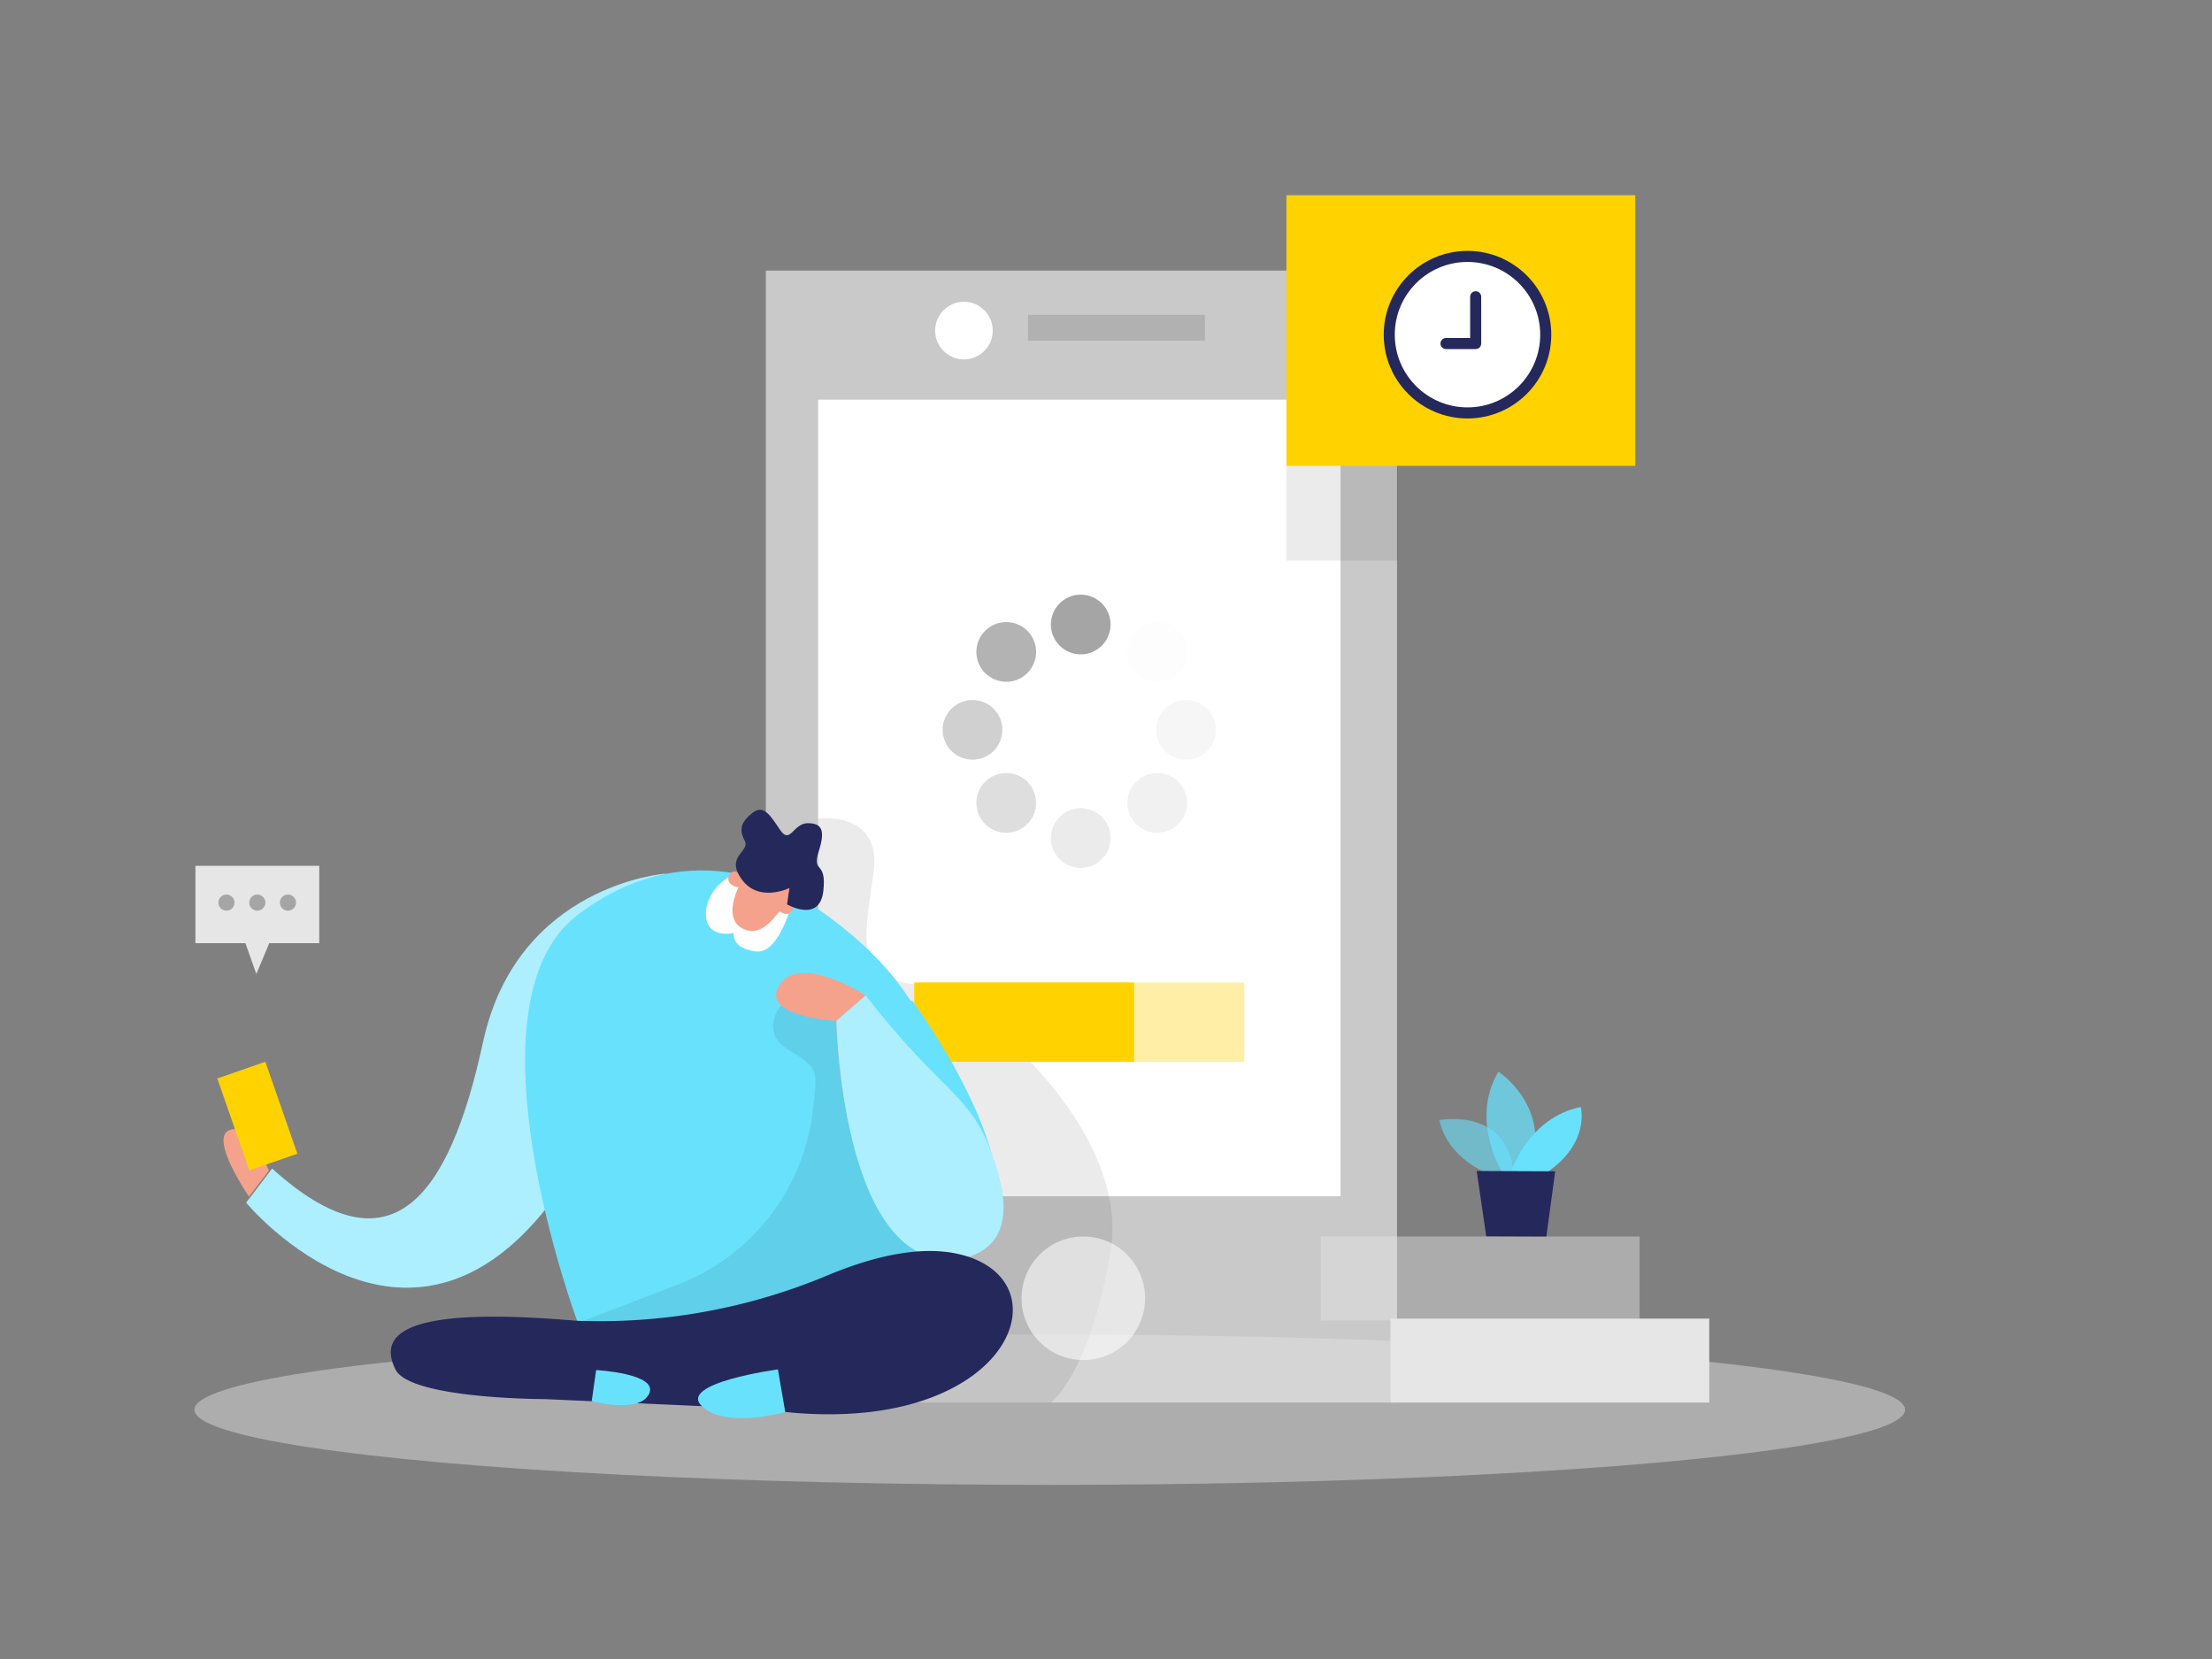 <svg id="Layer_1" data-name="Layer 1" xmlns="http://www.w3.org/2000/svg" viewBox="0 0 400 300"><rect x="0" y="0" width="400" height="300" fill="#808080" stroke="none"/><title>#128_loading_twocolour</title><rect x="138.49" y="48.93" width="114.13" height="204.69" fill="#c9c9c9"/><rect x="147.94" y="72.27" width="94.47" height="144.05" fill="#fff"/><path d="M120.25,158S93.52,160,87.36,188.43s-16.73,42.25-38.15,22.89l-4.69,6.16s30.22,36.5,57.22-3S120.25,158,120.25,158Z" fill="#68e1fd"/><path d="M120.25,158S93.52,160,87.36,188.43s-16.73,42.25-38.15,22.89l-4.69,6.16s30.22,36.5,57.22-3S120.25,158,120.25,158Z" fill="#fff" opacity="0.46"/><ellipse cx="189.83" cy="254.92" rx="154.67" ry="13.59" fill="#e6e6e6" opacity="0.45"/><rect x="251.44" y="238.45" width="57.65" height="15.18" fill="#e6e6e6"/><rect x="238.84" y="223.6" width="57.65" height="15.18" fill="#e6e6e6" opacity="0.43"/><path d="M148,148s11.4-1.39,10,9.48-4,19.09,7,20.47,39.54,26.11,35.84,48.27-10.8,27.4-10.8,27.4H138.49Z" opacity="0.08"/><path d="M270.63,212.81s-8.52-2.33-10.37-10.25c0,0,13.19-2.67,13.57,10.95Z" fill="#68e1fd" opacity="0.58"/><path d="M271.67,212s-5.95-9.4-.71-18.2c0,0,10,6.38,5.57,18.22Z" fill="#68e1fd" opacity="0.73"/><path d="M273.21,212s3.14-9.93,12.64-11.81c0,0,1.78,6.45-6.15,11.84Z" fill="#68e1fd"/><polygon points="267.03 211.75 268.76 223.56 279.63 223.6 281.23 211.81 267.03 211.75" fill="#24285b"/><polygon points="35.34 156.57 35.34 170.56 44.38 170.56 46.35 176.13 48.69 170.56 57.73 170.56 57.73 156.57 35.34 156.57" fill="#e6e6e6"/><circle cx="40.95" cy="163.22" r="1.46" fill="#a5a5a5"/><circle cx="46.53" cy="163.22" r="1.46" fill="#a5a5a5"/><circle cx="52.07" cy="163.22" r="1.46" fill="#a5a5a5"/><circle cx="195.9" cy="234.77" r="11.17" fill="#fff" opacity="0.56"/><rect x="185.9" y="56.93" width="32" height="4.67" opacity="0.12"/><circle cx="174.31" cy="59.78" r="5.21" fill="#fff"/><circle cx="209.26" cy="117.89" r="5.4" fill="#a5a5a5" opacity="0.02"/><circle cx="181.96" cy="145.19" r="5.4" fill="#a5a5a5" opacity="0.36"/><circle cx="209.26" cy="145.19" r="5.4" fill="#a5a5a5" opacity="0.16"/><circle cx="181.96" cy="117.89" r="5.4" fill="#a5a5a5" opacity="0.84"/><circle cx="195.43" cy="151.55" r="5.4" fill="#a5a5a5" opacity="0.23"/><circle cx="195.43" cy="112.93" r="5.4" fill="#a5a5a5"/><circle cx="175.86" cy="131.98" r="5.4" fill="#a5a5a5" opacity="0.52"/><circle cx="214.48" cy="131.98" r="5.4" fill="#a5a5a5" opacity="0.09"/><rect x="165.34" y="177.67" width="59.67" height="14.33" fill="#ffd200" opacity="0.35"/><rect x="165.34" y="177.67" width="39.74" height="14.33" fill="#ffd200"/><path d="M145.13,162.51s-19.54-13.29-40.75,3,0,73.38,0,73.38l46,1.53S199,197.08,145.13,162.51Z" fill="#68e1fd"/><path d="M165,181s28.53,38.5,8,46.75H155.26S137.14,176.06,165,181Z" fill="#68e1fd"/><path d="M167.09,227.7l-8.31-34.22-2.47-5.17-6-6.51h-9.08s-4,4.83,1.42,8.09,5.22,3.56,4.33,10.86l0,.22a38.52,38.52,0,0,1-24.45,31.35l-17.12,6.55S166.09,262.1,167.09,227.7Z" opacity="0.08"/><path d="M143.7,161.6s-2.42,11-7,10.45-4-3.34-4-3.34-4.44,1.06-5-2.67,2.93-7.85,6.57-8.26S143.7,161.6,143.7,161.6Z" fill="#fff"/><path d="M142.32,163.54a30.83,30.83,0,0,0-2.57,2.67c-1.1,1.3-3.09,2.94-5.5,1.68-3.71-2-.53-7.77-.53-7.77s1.74-6.42,5.78-4.31C143.13,157.7,146.45,159.63,142.32,163.54Z" fill="#f4a28c"/><path d="M133.76,160.48s1-1.7-.37-2.71S130.22,160.1,133.76,160.48Z" fill="#f4a28c"/><path d="M140.43,164.33s.7-1.87,2.36-1.38S142.91,166.89,140.43,164.33Z" fill="#f4a28c"/><path d="M142.32,163.54s5.85,3.39,6.55-2.33-2.11-3.23-.86-7.11.71-5.23-1.93-5.24-3.17,3.92-5,1.23-3-4.72-5.07-3.05-2.38,3-1.34,5-3.62,2.74-.52,7,8.61,1.54,8.61,1.54Z" fill="#24285b"/><path d="M166,226.12a9.42,9.42,0,0,0,14.47-9.33,19.26,19.26,0,0,0-3.36-8C169.65,198,156.54,180,156.54,180s-11.83-7.66-15.57-1.9,10.28,6.51,10.28,6.51S151.53,216.49,166,226.12Z" fill="#f4a28c"/><path d="M156.54,180l-5.29,4.61s.87,43.23,20.48,43.16c0,0,13.15.45,8.9-15S171.93,199.86,156.54,180Z" fill="#68e1fd"/><path d="M156.54,180l-5.29,4.61s.87,43.23,20.48,43.16c0,0,13.15.45,8.9-15S171.93,199.86,156.54,180Z" fill="#fff" opacity="0.46"/><path d="M105.41,238.87a106.55,106.55,0,0,0,44.42-8.32c8.55-3.55,18.69-6.06,26.45-2.85,16.43,6.8,3.33,33.5-38.83,27.05L98.51,253s-24.35,0-27-5.36c-3.22-6.54,1.77-11.49,32.87-8.79Z" fill="#24285b"/><path d="M48.62,211.68s-3.52-8.86-7.17-7.3,3.58,12,3.58,12Z" fill="#f4a28c"/><rect x="41.94" y="193.02" width="9.2" height="17.61" transform="translate(-63.76 26.51) rotate(-19.19)" fill="#ffd200"/><path d="M140.67,247.63s-18.14,2.45-13.76,6.64S142,255.33,142,255.33Z" fill="#68e1fd"/><path d="M107,253.37l.8-5.62s11.34.61,9.58,4.29S107,253.37,107,253.37Z" fill="#68e1fd"/><rect x="232.63" y="35.31" width="63.08" height="48.93" fill="#ffd200"/><rect x="232.63" y="84.24" width="20.13" height="17.13" opacity="0.08"/><circle cx="265.37" cy="60.52" r="14.15" fill="#fff" stroke="#24285b" stroke-miterlimit="10" stroke-width="2"/><polyline points="266.85 53.66 266.85 62.12 261.48 62.12" fill="none" stroke="#24285b" stroke-linecap="round" stroke-linejoin="round" stroke-width="2"/></svg>